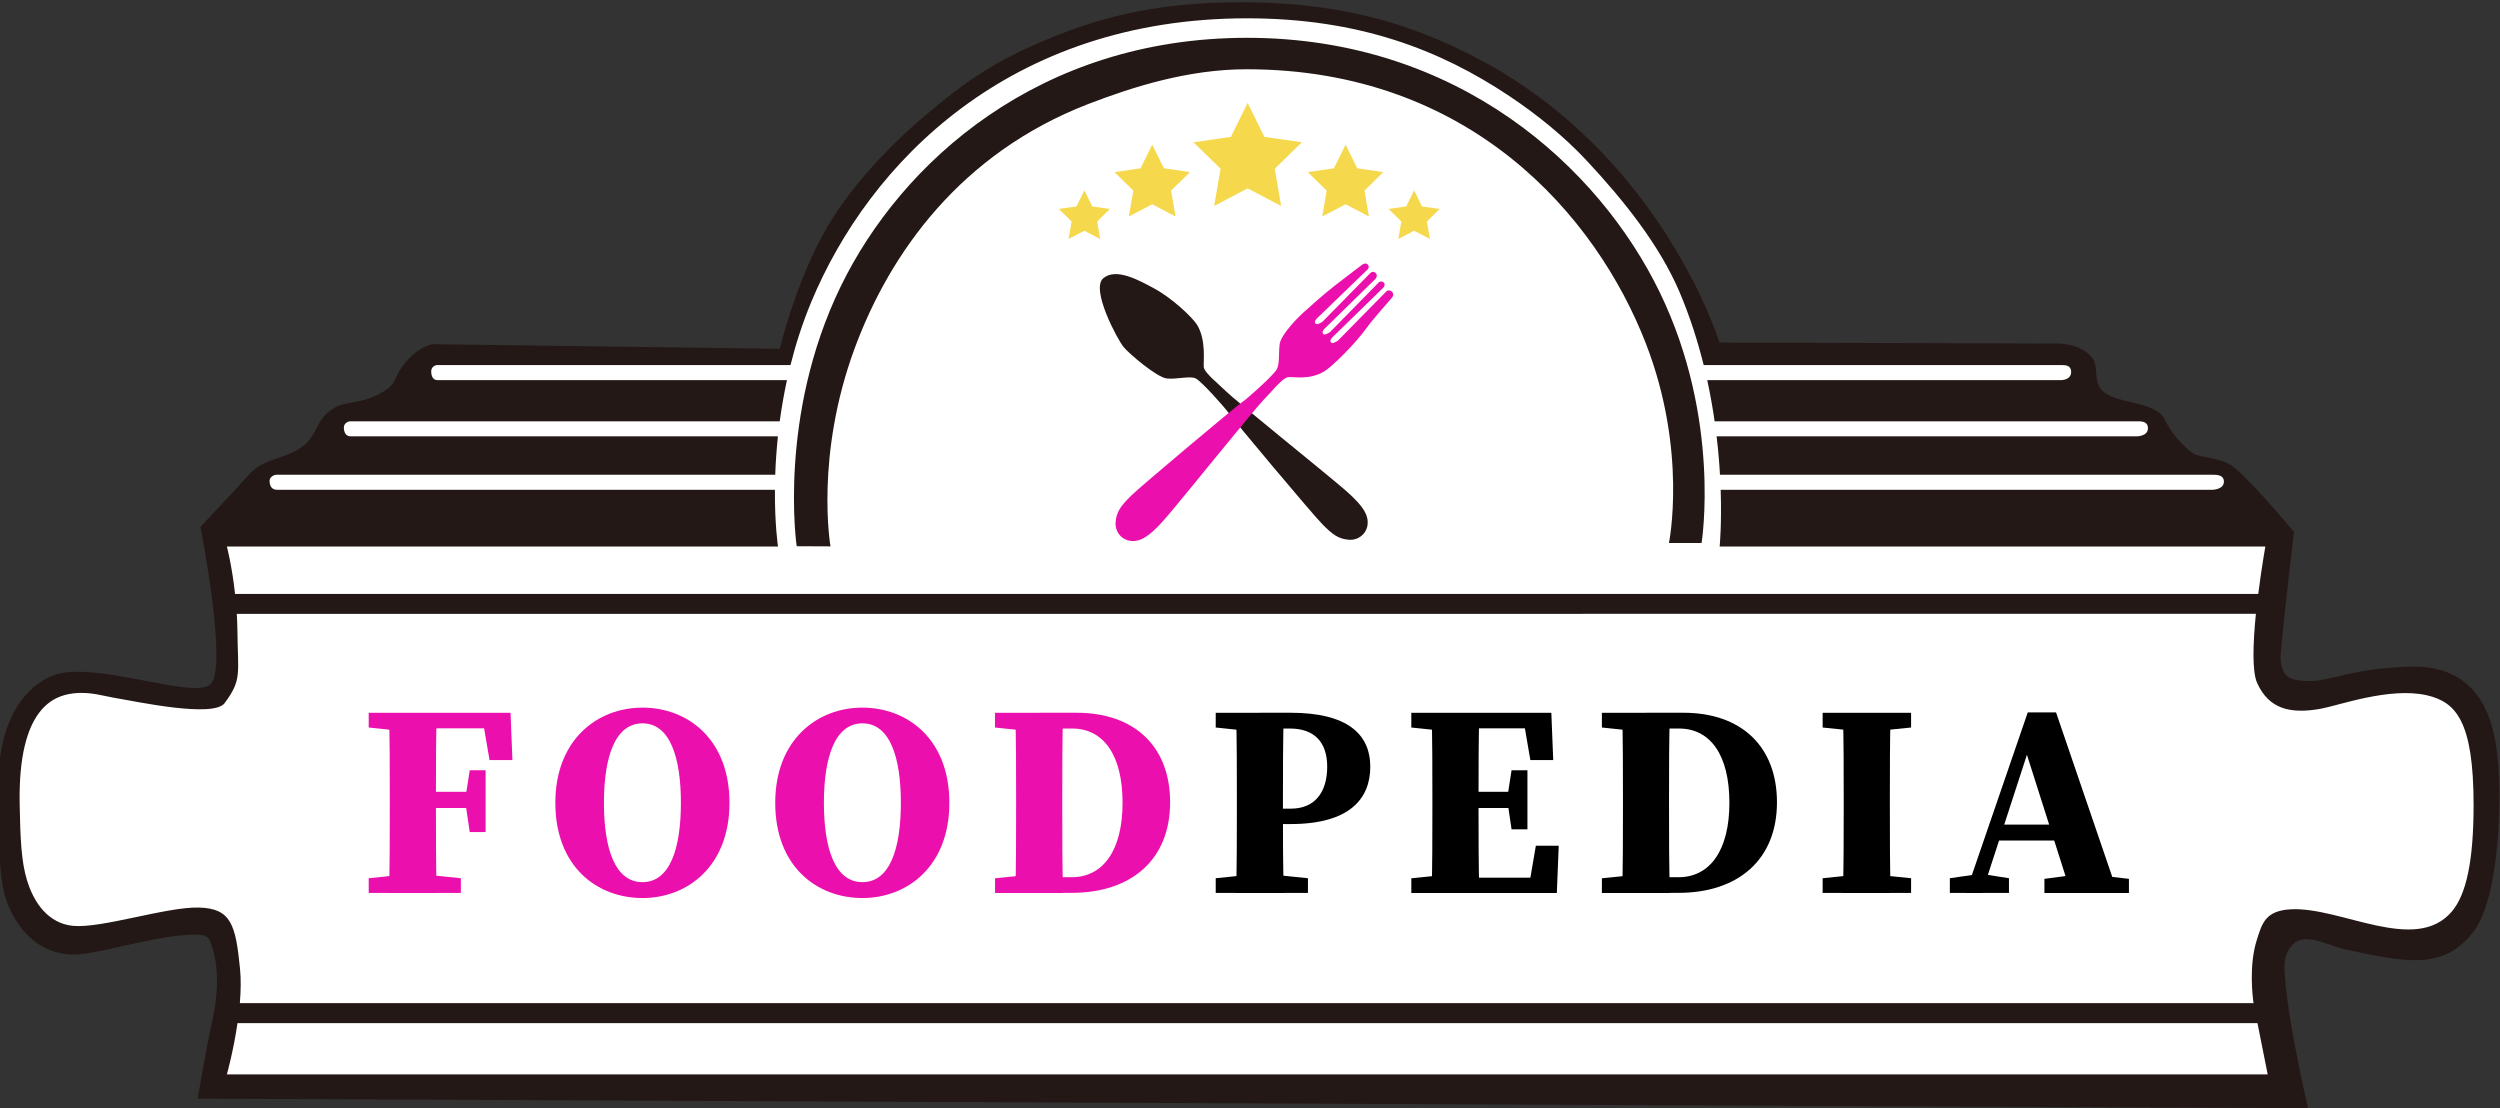 <?xml version="1.0" encoding="utf-8"?>
<!-- Generator: Adobe Illustrator 27.5.0, SVG Export Plug-In . SVG Version: 6.00 Build 0)  -->
<svg version="1.1" id="Layer_1" xmlns="http://www.w3.org/2000/svg" xmlns:xlink="http://www.w3.org/1999/xlink" x="0px" y="0px"
	 viewBox="0 0 318 141" style="enable-background:new 0 0 318 141;" xml:space="preserve">
<rect x="0" y="0" width="318" height="141" fill="#333333" stroke="none"/>
<style type="text/css">
	.st0{fill:#231815;}
	.st1{fill:#FFFFFF;}
	.st2{fill:#EB0FAE;}
	.st3{fill:#F5D84C;}
</style>
<g>
	<path class="st0" d="M99.19,44.37l-44.22-0.59c0,0-2.07,0.33-3.96,3.07c-0.78,1.13-0.64,1.94-2,2.81
		c-2.86,1.84-4.95,1.29-6.49,2.23c-2.48,1.52-1.96,3.14-3.77,4.69c-2.11,1.81-5.19,1.67-6.96,3.67c-1.31,1.47-6.3,6.78-6.3,6.78
		s3.64,18.31,1.19,20.09c-2.44,1.78-14.86-3.17-19.94-1.2c-2.99,1.16-7.29,5.08-6.93,15.15c0.13,3.66-0.22,10.47,1.11,13.78
		c2.32,5.77,6.4,6.7,8.89,6.56c2.8-0.16,9.24-2.1,13.33-2.44c1.63-0.14,3.19-0.28,3.56,0.67c1.02,2.62,1.33,5.93,0.11,11.11
		c-0.45,1.9-1.67,9-1.67,9l268.44,1.21c0,0-2.87-12.19-3-17.99c-0.03-1.48,0.62-2.33,0.95-2.71c1.61-1.85,4.49,0.03,6.84,0.52
		c7.67,1.59,12.36,2.74,16.25-2.26c2.15-2.76,3.23-9.42,3.29-16.56c0.06-6.58-0.57-13.66-6.11-16.22c-2.86-1.32-5.67-0.93-8-0.78
		c-4.47,0.3-7.71,1.65-9.91,1.67c-0.55,0-2.15,0-2.87-0.56c-0.96-0.74-0.99-2.17-0.89-3.22c0.62-6.67,1.67-15.17,1.67-15.17
		s-4.49-5.49-7.45-8.09c-1.15-1.01-2.52-1.17-3.83-1.46c-0.81-0.18-1.4-0.14-2.5-1.22c-2.88-2.84-2.26-3.49-3.28-4.33
		c-1.8-1.49-5.33-1.37-7-2.61c-1.67-1.24-0.67-3.22-1.61-4.44c-1.43-1.85-4.28-1.83-4.28-1.83l-43.13-0.13
		c0,0-7.28-23.73-30.59-36.04c-8.73-4.61-18.3-7.55-32.33-7.22c-11.23,0.27-18.06,2.77-23.33,5c-7.04,2.97-10.93,6.13-15,9.56
		c-3.08,2.59-7.98,7.32-11.44,12.69C101.49,34.6,99.19,44.37,99.19,44.37z"/>
	<g>
		<path class="st1" d="M308.69,88.44c-4.69-1.08-11.18,1.29-13.43,1.7c-4,0.74-6.67,0-8.15-3.26c-0.67-1.48-0.52-5.18-0.16-8.8
			H30.12c0.04,0.7,0.07,1.43,0.08,2.17c0.06,5.51,0.59,6.19-1.63,9.19c-1.41,1.91-11.33-0.23-13.37-0.56
			c-2.04-0.32-3.7-0.96-5.96-0.67c-2.26,0.3-6.96,1.7-6.74,14.04c0.08,4.57,0.23,7.45,0.95,9.77c1.23,3.94,3.55,5.54,5.86,5.75
			c3.67,0.33,11.89-2.44,16-2.33c4.11,0.11,4.67,2.22,5.22,7.78c0.14,1.37,0.1,2.88-0.02,4.38h256.14
			c-0.12-0.84-0.61-4.79,0.41-8.02c0.67-2.12,1.08-3.75,4.36-3.92c6.33-0.32,15.81,5.72,20.44,0.3c1.87-2.19,2.78-6.5,2.78-13.57
			C314.64,91.63,312.34,89.28,308.69,88.44z"/>
		<path class="st1" d="M29.9,75.55h257.35c0.42-3.32,0.9-6.03,0.9-6.03h-69.41c0,0,0.28-2.81,0.13-7.22c35.82,0,62.52,0,62.52,0
			s1.49,0,1.49-1.04s-1.36-0.84-1.49-0.87c0,0-26.75,0-62.61,0c-0.08-1.5-0.22-3.15-0.43-4.89c30.92,0,53.49,0,53.49,0
			s1.38,0,1.38-1.04s-1.26-0.84-1.38-0.87c0,0-22.7,0-53.74,0c-0.24-1.68-0.55-3.44-0.94-5.24c26.25,0,45.04,0,45.04,0
			s1.25,0,1.25-1.04s-1.15-0.84-1.25-0.87c0,0-19.01,0-45.49,0c-0.76-3.05-1.76-6.21-3.09-9.33c-2.52-5.9-7.03-11.59-11.85-16.74
			c-2.79-2.98-6.17-5.74-9.78-8.15c-8.87-5.92-19.19-9.89-33.38-9.89c-30.15,0-48.04,18.32-55.43,36.11c-1.12,2.7-1.98,5.39-2.63,8
			c-26.15,0-44.89,0-44.96,0c-0.24,0-0.74,0.24-0.74,0.78c0,0.54,0.17,1.13,0.78,1.13c0.18,0,18.65,0,44.47,0
			c-0.39,1.81-0.69,3.56-0.92,5.24c-31.44,0-54.54,0-54.63,0c-0.26,0-0.81,0.24-0.81,0.78c0,0.54,0.19,1.13,0.86,1.13
			c0.21,0,23.14,0,54.35,0c-0.18,1.75-0.29,3.39-0.34,4.89c-36.21,0-63.34,0-63.44,0c-0.28,0-0.88,0.24-0.88,0.78
			c0,0.54,0.21,1.13,0.93,1.13c0.24,0,27.28,0,63.35,0c-0.03,4.42,0.39,7.22,0.39,7.22H28.86C28.86,69.51,29.51,71.99,29.9,75.55z
			 M106.97,36.37c7.69-15.75,25.21-31.56,51.65-31.56c26.87,0,44.76,16.44,52.49,32.35c7.88,16.22,5.33,31.91,5.33,31.91h-4.15
			c0,0,2.4-11.68-2.96-25.44C203.03,27.45,187,8.81,158.56,8.81c-7.43,0-14.48,2.24-20.18,4.44c-16.17,6.26-25.15,18.89-29.63,30.96
			c-5.13,13.81-3.11,25.29-3.11,25.29l-4.3-0.02C101.34,69.5,98.89,52.94,106.97,36.37z"/>
		<path class="st1" d="M30.21,130.14c-0.52,3.56-1.35,6.52-1.35,6.52h259.59l-1.3-6.52H30.21z"/>
	</g>
	<g>
		<g>
			<path class="st2" d="M46.9,92.54v-1.87h5.61v2.4h-0.55L46.9,92.54z M53.56,111.19l5.06,0.52v1.87H46.9v-1.87l5.06-0.52H53.56z
				 M49.58,101.48c0-3.59,0-7.22-0.1-10.81h6.07c-0.1,3.52-0.1,7.15-0.1,10.81v1.15c0,3.73,0,7.36,0.1,10.96h-6.07
				c0.1-3.52,0.1-7.15,0.1-10.81V101.48z M61.24,90.67l2.53,1.97H52.51v-1.97h12.43l0.24,6.01h-2.91L61.24,90.67z M60.29,102.78
				h-7.79v-2.06h7.79V102.78z M59.23,101.33l0.52-3.35h2.02v7.86h-2.02l-0.52-3.52V101.33z"/>
			<path class="st2" d="M92.79,102.12c0,8.04-5.31,12.11-11.07,12.11c-5.76,0-11.08-3.98-11.08-12.11c0-8.04,5.35-12.11,11.08-12.11
				S92.79,94,92.79,102.12z M81.72,112.21c3.51,0,4.89-4.3,4.89-10.09c0-5.76-1.38-10.11-4.89-10.11c-3.51,0-4.9,4.35-4.9,10.11
				C76.82,107.91,78.21,112.21,81.72,112.21z"/>
			<path class="st2" d="M120.76,102.12c0,8.04-5.31,12.11-11.07,12.11c-5.76,0-11.08-3.98-11.08-12.11
				c0-8.04,5.35-12.11,11.08-12.11S120.76,94,120.76,102.12z M109.7,112.21c3.51,0,4.89-4.3,4.89-10.09
				c0-5.76-1.38-10.11-4.89-10.11c-3.51,0-4.9,4.35-4.9,10.11C104.8,107.91,106.19,112.21,109.7,112.21z"/>
			<path class="st2" d="M126.56,92.54v-1.87h5.61v2.4h-0.55L126.56,92.54z M132.18,111.19v2.4h-5.61v-1.87l5.06-0.52H132.18z
				 M129.25,101.48c0-3.59,0-7.22-0.1-10.81h6.07c-0.1,3.52-0.1,7.15-0.1,10.81v1.15c0,3.73,0,7.36,0.1,10.96h-6.07
				c0.1-3.52,0.1-7.15,0.1-10.93V101.48z M132.18,111.58h4.15c3.99,0,6.46-3.42,6.46-9.47c0-6.14-2.47-9.44-6.4-9.44h-4.21v-2.01
				h4.75c7.43,0,11.91,4.34,11.91,11.39c0,7.28-4.91,11.52-12.53,11.52h-4.13V111.58z"/>
			<path d="M154.64,92.54v-1.87h5.61v2.4h-0.55L154.64,92.54z M161.31,111.19l5.06,0.52v1.87h-11.73v-1.87l5.06-0.52H161.31z
				 M157.33,101.48c0-3.59,0-7.22-0.1-10.81h6.07c-0.11,3.52-0.11,7.15-0.11,10.81v2.13c0,2.85,0,6.38,0.11,9.98h-6.07
				c0.1-3.52,0.1-7.15,0.1-10.81V101.48z M164.17,104.82h-3.91v-1.96h3.95c3.08,0,4.61-2.14,4.61-5.33c0-3.21-1.71-4.86-4.75-4.86
				h-3.81v-2.01h3.87c7.28,0,10.17,2.73,10.17,6.89C174.29,101.54,171.73,104.82,164.17,104.82z"/>
			<path d="M179.52,92.54v-1.87h5.61v2.4h-0.55L179.52,92.54z M185.13,111.19v2.4h-5.61v-1.87l5.06-0.52H185.13z M182.2,101.48
				c0-3.59,0-7.22-0.1-10.81h6.07c-0.1,3.52-0.1,7.15-0.1,10.81v1.15c0,3.73,0,7.36,0.1,10.96h-6.07c0.1-3.52,0.1-7.15,0.1-10.81
				V101.48z M193.63,90.67l2.53,1.97h-11.03v-1.97h12.2l0.24,6.01h-2.91L193.63,90.67z M192.81,102.78h-7.68v-2.06h7.68V102.78z
				 M198.27,107.58l-0.24,6.01h-12.9v-1.95h11.73l-2.53,1.95l1.03-6.01H198.27z M191.75,101.33l0.52-3.35h2.02v7.51h-2.02
				l-0.52-3.52V101.33z"/>
			<path d="M203.76,92.54v-1.87h5.61v2.4h-0.55L203.76,92.54z M209.37,111.19v2.4h-5.61v-1.87l5.06-0.52H209.37z M206.44,101.48
				c0-3.59,0-7.22-0.1-10.81h6.07c-0.11,3.52-0.11,7.15-0.11,10.81v1.15c0,3.73,0,7.36,0.11,10.96h-6.07
				c0.1-3.52,0.1-7.15,0.1-10.93V101.48z M209.37,111.58h4.15c3.99,0,6.46-3.42,6.46-9.47c0-6.14-2.47-9.44-6.4-9.44h-4.21v-2.01
				h4.75c7.43,0,11.91,4.34,11.91,11.39c0,7.28-4.91,11.52-12.53,11.52h-4.13V111.58z"/>
			<path d="M231.84,92.54v-1.87h11.25v1.87l-5.16,0.52h-1.02L231.84,92.54z M237.93,111.19l5.16,0.52v1.87h-11.25v-1.87l5.06-0.52
				H237.93z M234.52,101.48c0-3.59,0-7.22-0.1-10.81h6.07c-0.1,3.52-0.1,7.15-0.1,10.81v1.27c0,3.62,0,7.25,0.1,10.84h-6.07
				c0.1-3.52,0.1-7.15,0.1-10.81V101.48z"/>
			<path d="M248.02,111.71l3.59-0.52h0.62l3.31,0.52v1.87h-7.52V111.71z M257.93,90.62h3.6l7.85,22.97h-5.96l-5.96-18.73l1.31-1.76
				l-6.66,20.49h-2.07L257.93,90.62z M254.18,104.89h9.42l0.79,2.03H253.6L254.18,104.89z M260.05,111.79l3.94-0.52h2.33l4.48,0.52
				v1.8h-10.75V111.79z"/>
		</g>
	</g>
	<g>
		<polygon class="st3" points="158.7,13.09 160.83,17.41 165.59,18.1 162.15,21.46 162.96,26.2 158.7,23.96 154.44,26.2 
			155.26,21.46 151.81,18.1 156.57,17.41 		"/>
		<polygon class="st3" points="171.16,18.4 172.64,21.41 175.96,21.89 173.56,24.24 174.13,27.54 171.16,25.98 168.19,27.54 
			168.75,24.24 166.35,21.89 169.67,21.41 		"/>
		<polygon class="st3" points="146.56,18.4 148.05,21.41 151.37,21.89 148.96,24.24 149.53,27.54 146.56,25.98 143.59,27.54 
			144.16,24.24 141.76,21.89 145.08,21.41 		"/>
		<polygon class="st3" points="137.93,24.22 138.94,26.26 141.18,26.58 139.56,28.17 139.94,30.4 137.93,29.35 135.92,30.4 
			136.31,28.17 134.68,26.58 136.93,26.26 		"/>
		<polygon class="st3" points="179.88,24.22 180.88,26.26 183.13,26.58 181.5,28.17 181.89,30.4 179.88,29.35 177.87,30.4 
			178.25,28.17 176.62,26.58 178.87,26.26 		"/>
	</g>
	<path class="st0" d="M140.33,35.4c-1.63,1.41,1.85,7.85,2.59,8.74c0.74,0.89,4.22,3.85,5.48,4c1.26,0.15,2.96-0.37,3.7,0
		c0.74,0.37,3.78,3.78,4.22,4.44c0.44,0.67,10.67,12.89,11.93,14.15c1.26,1.26,2,1.85,3.41,1.93c1.41,0.07,2.67-1.2,2.22-2.89
		c-0.44-1.67-3.04-3.63-4.15-4.59c-1.11-0.96-12.74-10.37-13.7-11.33c-0.96-0.96-2.83-2.41-2.91-3.15
		c-0.07-0.74,0.33-3.47-0.86-5.39c-0.58-0.94-3.2-3.42-5.49-4.64C144.93,35.68,141.96,34,140.33,35.4z"/>
	<path class="st2" d="M176.4,37.01c-0.07,0.07-6.21,6.31-6.21,6.31s-0.72,0.51-0.9,0.23s0.09-0.57,0.38-0.83
		c0.25-0.23,6.19-6.04,6.3-6.14s0.25-0.4,0.07-0.61c-0.18-0.2-0.49-0.23-0.68-0.03s-6.17,6.29-6.17,6.29s-0.72,0.51-0.9,0.23
		s0.09-0.57,0.38-0.83c0.25-0.23,6.09-5.96,6.25-6.12c0.16-0.16,0.33-0.49,0.1-0.74c-0.23-0.26-0.53-0.22-0.71-0.04
		s-6.09,6.19-6.09,6.19s-0.72,0.51-0.9,0.23s0.09-0.57,0.38-0.83c0.24-0.22,6.13-5.93,6.28-6.07c0.15-0.15,0.18-0.4,0-0.6
		s-0.49-0.14-0.68,0c-0.19,0.14-1.46,1.09-3.5,2.67c-1.79,1.39-3.26,2.79-3.64,3.11c-0.89,0.74-3.24,3.1-3.39,4.36
		c-0.15,1.26,0.02,2.42-0.35,3.16c-0.37,0.74-3.78,3.78-4.44,4.22c-0.67,0.44-12.89,10.67-14.15,11.93c-1.26,1.26-1.85,2-1.93,3.41
		c-0.07,1.41,1.2,2.67,2.89,2.22c1.67-0.44,3.63-3.04,4.59-4.15c0.96-1.11,10.37-12.74,11.33-13.7c0.96-0.96,2.41-2.83,3.15-2.91
		c0.74-0.07,2.7,0.42,4.63-0.76c0.94-0.58,3.91-3.47,5.41-5.59c0.61-0.86,3.09-3.68,3.2-3.81c0.11-0.13,0.21-0.45-0.04-0.7
		S176.47,36.94,176.4,37.01z"/>
</g>
</svg>
